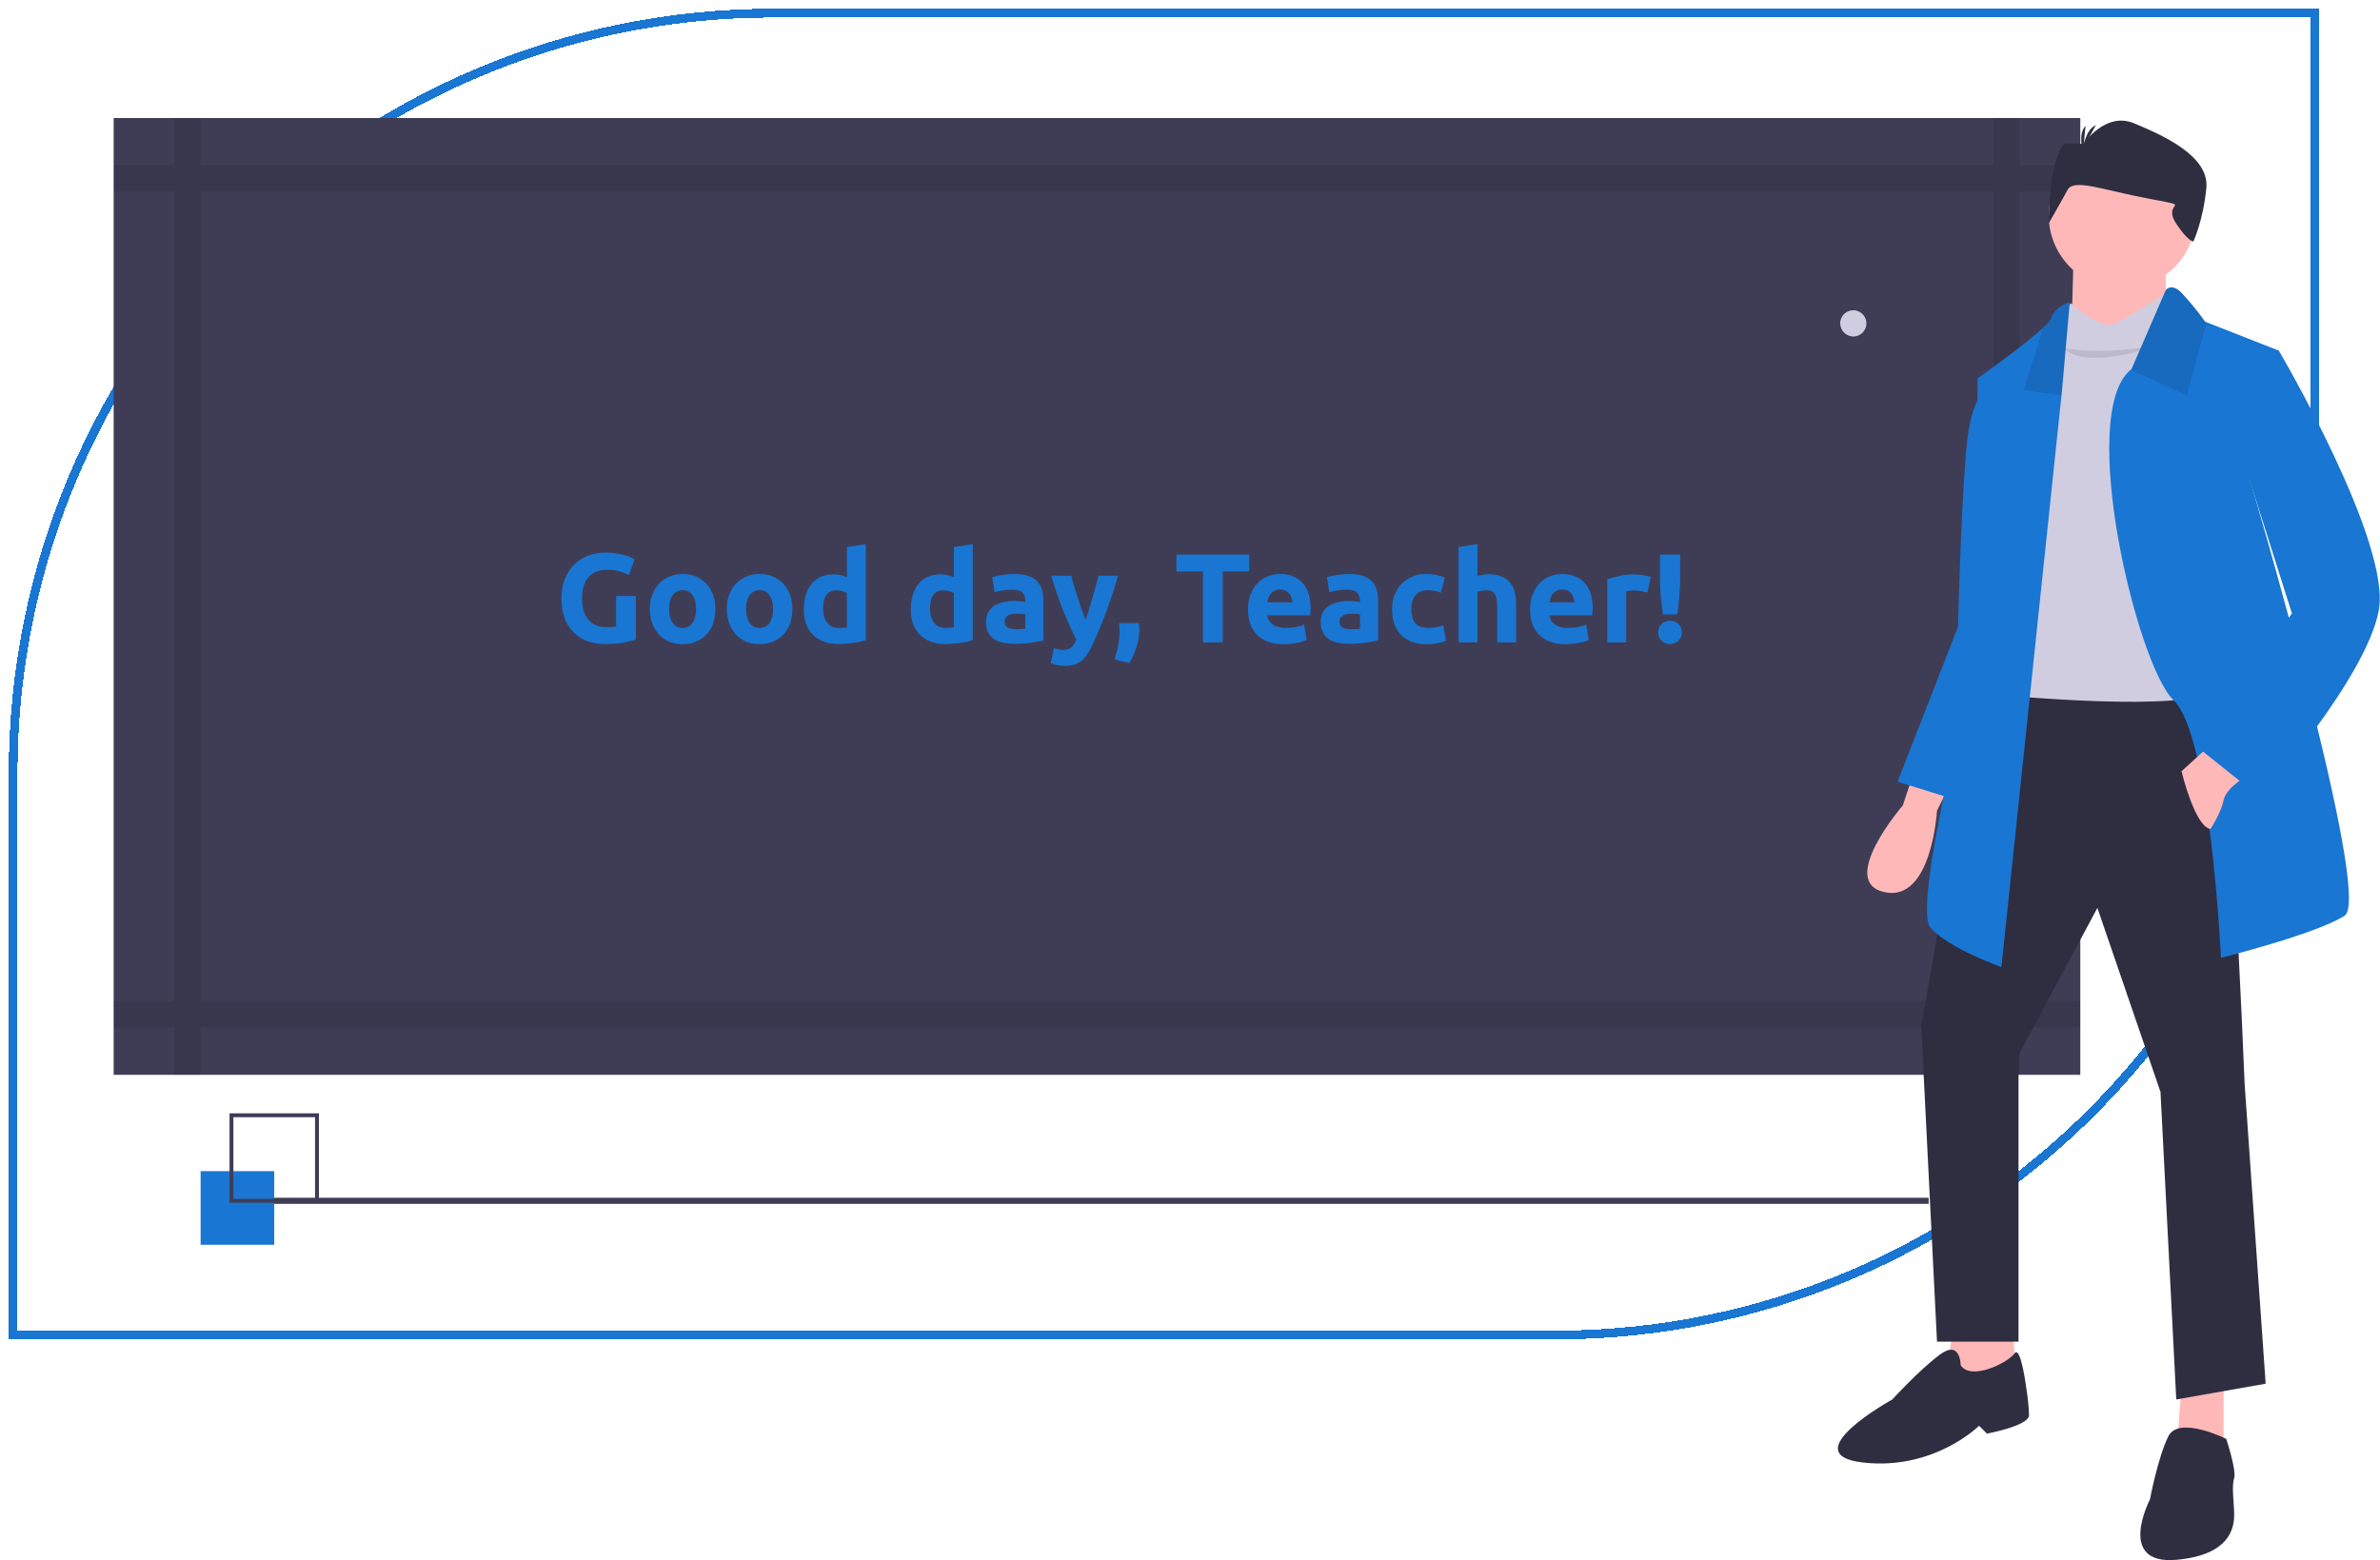 <svg width="1089" height="714" viewBox="0 0 1089 714" fill="none" xmlns="http://www.w3.org/2000/svg">
<g filter="url(#filter0_d_303_3)">
<path d="M354 2H1059V259C1059 451.195 903.195 607 711 607H6V350C6 157.805 161.805 2 354 2Z" stroke="#1976D2" stroke-width="4" shape-rendering="crispEdges"/>
</g>
<g clip-path="url(#clip0_303_3)">
<path d="M882.481 548.17H97.029V550.955H882.481V548.17Z" fill="#3F3D56"/>
<path d="M951.868 54H52V491.904H951.868V54Z" fill="#3F3D56"/>
<path opacity="0.1" d="M951.868 87.685V75.655H924.198V54H912.168V75.655H91.7V54H79.67V75.655H52V87.685H79.67V458.219H52V470.249H79.67V491.904H91.7V470.249H912.168V491.904H924.198V470.249H951.868V458.219H924.198V87.685H951.868ZM912.168 458.219H91.7V87.685H912.168L912.168 458.219Z" fill="black"/>
<path d="M520.682 125.87C524.149 125.87 526.96 123.059 526.96 119.592C526.96 116.125 524.149 113.315 520.682 113.315C517.215 113.315 514.405 116.125 514.405 119.592C514.405 123.059 517.215 125.87 520.682 125.87Z" fill="#3F3D56"/>
<path d="M574.195 320.533C577.662 320.533 580.473 317.723 580.473 314.256C580.473 310.789 577.662 307.978 574.195 307.978C570.728 307.978 567.917 310.789 567.917 314.256C567.917 317.723 570.728 320.533 574.195 320.533Z" fill="#3F3D56"/>
<path d="M357.045 278.363C360.512 278.363 363.323 275.552 363.323 272.085C363.323 268.618 360.512 265.808 357.045 265.808C353.578 265.808 350.768 268.618 350.768 272.085C350.768 275.552 353.578 278.363 357.045 278.363Z" fill="#3F3D56"/>
<path d="M212.89 191.099H189.303V198.089H212.89V191.099Z" fill="#3F3D56"/>
<path d="M241.405 136.679H160.788V139.675H241.405V136.679Z" fill="#3F3D56"/>
<path d="M241.405 146.166H160.788V149.161H241.405V146.166Z" fill="#3F3D56"/>
<path d="M241.405 155.651H160.788V158.647H241.405V155.651Z" fill="#3F3D56"/>
<path d="M241.405 165.137H160.788V168.133H241.405V165.137Z" fill="#3F3D56"/>
<path d="M241.405 174.624H160.788V177.619H241.405V174.624Z" fill="#3F3D56"/>
<path d="M201.097 123.464C204.564 123.464 207.374 120.653 207.374 117.186C207.374 113.719 204.564 110.909 201.097 110.909C197.63 110.909 194.819 113.719 194.819 117.186C194.819 120.653 197.63 123.464 201.097 123.464Z" fill="#3F3D56"/>
<path d="M848 154C849.187 154 850.347 153.648 851.333 152.989C852.32 152.33 853.089 151.392 853.543 150.296C853.997 149.2 854.116 147.993 853.885 146.829C853.653 145.666 853.082 144.596 852.243 143.757C851.403 142.918 850.334 142.347 849.171 142.115C848.007 141.884 846.8 142.003 845.704 142.457C844.608 142.911 843.67 143.68 843.011 144.667C842.352 145.653 842 146.813 842 148C842.018 149.586 842.655 151.102 843.777 152.223C844.898 153.345 846.414 153.982 848 154V154Z" fill="#D0CDE1"/>
<path d="M125.474 535.99H91.79V569.675H125.474V535.99Z" fill="#1976D2"/>
<path d="M145.926 550.426H105.023V509.523H145.926V550.426ZM106.801 548.648H144.148V511.301H106.801V548.648Z" fill="#3F3D56"/>
<path d="M875.475 354.156L870.663 368.593C870.663 368.593 840.587 403.481 862.242 408.293C883.896 413.105 886.302 370.999 886.302 370.999L892.318 358.969L875.475 354.156Z" fill="#FFB8B8"/>
<path d="M909.16 179.717C909.16 179.717 901.942 178.514 899.536 207.387C897.13 236.259 895.927 286.787 895.927 286.787L868.257 357.766L903.145 368.593L919.987 287.99L909.16 179.717Z" fill="#1976D2"/>
<path d="M893.521 609.199L889.912 632.057H922.394L921.191 609.199H893.521Z" fill="#FFB8B8"/>
<path d="M998.185 634.463L995.778 665.742L1017.43 668.148V632.057L998.185 634.463Z" fill="#FFB8B8"/>
<path d="M906.754 310.847L879.084 469.647L886.303 614.011H923.597V482.881L959.688 415.511L988.56 499.723L995.779 640.478L1036.68 633.26L1027.06 496.114C1027.06 496.114 1019.84 313.253 1012.62 310.847C1005.4 308.441 906.754 310.847 906.754 310.847Z" fill="#2F2E41"/>
<path d="M897.13 624.839C897.13 624.839 897.13 612.808 887.506 620.027C877.881 627.245 865.851 640.478 865.851 640.478C865.851 640.478 820.136 665.742 852.618 669.351C885.1 672.96 905.551 652.508 905.551 652.508L909.16 656.118C909.16 656.118 928.409 652.508 928.409 647.696C928.269 643.664 927.868 639.646 927.206 635.666C927.206 635.666 924.675 615.26 921.73 619.448C918.784 623.636 901.942 632.057 897.13 624.839Z" fill="#2F2E41"/>
<path d="M1018.64 658.523C1018.64 658.523 996.982 647.696 992.169 657.32C987.357 666.945 983.748 686.193 983.748 686.193C983.748 686.193 968.109 716.269 995.779 713.863C1023.45 711.457 1022.25 695.817 1022.25 692.208C1022.25 688.599 1021.04 680.178 1022.25 676.569C1023.45 672.96 1018.64 658.523 1018.64 658.523Z" fill="#2F2E41"/>
<path d="M971.116 132.197C989.72 132.197 1004.8 117.116 1004.8 98.512C1004.8 79.909 989.72 64.827 971.116 64.827C952.513 64.827 937.431 79.909 937.431 98.512C937.431 117.116 952.513 132.197 971.116 132.197Z" fill="#FFB8B8"/>
<path d="M948.86 114.753L947.657 158.062L990.966 154.453V114.753H948.86Z" fill="#FFB8B8"/>
<path d="M993.372 132.799C993.372 132.799 972.921 146.032 966.906 148.438C960.891 150.844 947.657 138.814 947.657 138.814C947.657 138.814 944.048 141.22 944.048 143.626C944.048 146.032 941.642 155.656 941.642 155.656L912.769 250.696L915.175 318.065C915.175 318.065 1003 326.487 1012.62 315.659C1022.25 304.832 1007.81 149.641 1007.81 149.641L993.372 132.799Z" fill="#D0CDE1"/>
<path opacity="0.1" d="M987.357 158.062C987.357 158.062 954.875 170.093 944.048 159.265C944.048 159.265 959.687 162.874 987.357 158.062Z" fill="black"/>
<path d="M1072.77 419.12C1059.54 427.541 1016.23 438.369 1016.23 438.369C1016.23 438.369 1011.5 336.532 994.575 320.472C977.745 304.483 950.268 189.221 974.978 169.178C975.088 169.075 975.205 168.979 975.327 168.89L990.966 132.799C990.966 132.799 993.372 129.189 998.184 134.002C1002.08 138.173 1005.69 142.593 1009.01 147.235L1009.7 147.512L1042.7 160.468L1029.46 219.417C1029.46 219.417 1086.01 410.699 1072.77 419.12Z" fill="#1976D2"/>
<path opacity="0.1" d="M1009.7 147.512L1000.59 180.92L974.978 169.178C975.088 169.075 975.205 168.979 975.327 168.89L990.966 132.799C990.966 132.799 993.372 129.189 998.185 134.002C1002.08 138.173 1005.69 142.593 1009.01 147.235L1009.7 147.512Z" fill="black"/>
<path d="M947.056 138.212L943.447 179.115L943.254 180.98L915.777 442.579C915.777 442.579 891.716 434.158 883.295 424.534C874.874 414.91 902.544 307.84 902.544 307.84L904.95 173.1C904.95 173.1 926.291 158.074 935.013 149.821C937.059 147.897 938.406 146.345 938.635 145.43C939.838 140.618 947.056 138.212 947.056 138.212Z" fill="#1976D2"/>
<path opacity="0.1" d="M947.056 138.212L943.447 179.115L943.254 180.98L926.003 178.514L935.013 149.821C937.058 147.897 938.406 146.345 938.635 145.43C939.838 140.618 947.056 138.212 947.056 138.212Z" fill="black"/>
<path d="M1011.42 340.923L998.185 352.953C998.185 352.953 1004.2 378.217 1011.42 379.42C1011.42 379.42 1016.23 372.202 1017.43 366.187C1018.64 360.172 1029.46 354.156 1029.46 354.156L1011.42 340.923Z" fill="#FFB8B8"/>
<path d="M1027.06 158.062L1042.7 160.468C1042.7 160.468 1094.43 248.29 1088.41 279.568C1082.4 310.847 1034.28 364.984 1034.28 364.984L1004.2 340.923L1048.71 280.772L1025.85 208.59L1027.06 158.062Z" fill="#1976D2"/>
<path d="M937.355 102.296C937.355 102.296 937.355 72.589 944.574 65.838H953.237C953.237 65.838 963.344 50.984 976.338 56.386C989.332 61.787 1010.99 71.239 1009.54 86.092C1008.1 100.945 1003.6 110.543 1003.6 110.543C1003.6 110.543 1001.19 110.543 995.829 102.468C988.663 91.678 1005.21 95.041 983.557 90.99C961.9 86.939 948.906 81.538 946.019 86.939C943.131 92.341 937.355 102.296 937.355 102.296Z" fill="#2F2E41"/>
<path d="M953.094 67.853C953.094 67.853 954.248 59.172 958.997 57.302L953.094 67.853Z" fill="#2F2E41"/>
<path d="M953.073 69.639C953.073 69.639 950.664 61.219 954.271 57.609L953.073 69.639Z" fill="#2F2E41"/>
<path d="M278.244 260.766C274.029 260.766 270.975 261.945 269.08 264.304C267.224 266.624 266.296 269.814 266.296 273.874C266.296 275.846 266.528 277.644 266.992 279.268C267.456 280.853 268.152 282.226 269.08 283.386C270.008 284.546 271.168 285.455 272.56 286.112C273.952 286.731 275.576 287.04 277.432 287.04C278.437 287.04 279.288 287.021 279.984 286.982C280.719 286.943 281.357 286.866 281.898 286.75V272.772H290.946V292.666C289.863 293.091 288.123 293.536 285.726 294C283.329 294.503 280.371 294.754 276.852 294.754C273.836 294.754 271.091 294.29 268.616 293.362C266.18 292.434 264.092 291.081 262.352 289.302C260.612 287.523 259.259 285.339 258.292 282.748C257.364 280.157 256.9 277.199 256.9 273.874C256.9 270.51 257.422 267.533 258.466 264.942C259.51 262.351 260.941 260.167 262.758 258.388C264.575 256.571 266.702 255.198 269.138 254.27C271.613 253.342 274.242 252.878 277.026 252.878C278.921 252.878 280.622 253.013 282.13 253.284C283.677 253.516 284.991 253.806 286.074 254.154C287.195 254.463 288.104 254.792 288.8 255.14C289.535 255.488 290.057 255.759 290.366 255.952L287.756 263.202C286.519 262.545 285.088 261.984 283.464 261.52C281.879 261.017 280.139 260.766 278.244 260.766ZM327.321 278.688C327.321 281.085 326.973 283.289 326.277 285.3C325.581 287.272 324.575 288.973 323.261 290.404C321.946 291.796 320.361 292.879 318.505 293.652C316.687 294.425 314.638 294.812 312.357 294.812C310.114 294.812 308.065 294.425 306.209 293.652C304.391 292.879 302.825 291.796 301.511 290.404C300.196 288.973 299.171 287.272 298.437 285.3C297.702 283.289 297.335 281.085 297.335 278.688C297.335 276.291 297.702 274.106 298.437 272.134C299.21 270.162 300.254 268.48 301.569 267.088C302.922 265.696 304.507 264.613 306.325 263.84C308.181 263.067 310.191 262.68 312.357 262.68C314.561 262.68 316.571 263.067 318.389 263.84C320.245 264.613 321.83 265.696 323.145 267.088C324.459 268.48 325.484 270.162 326.219 272.134C326.953 274.106 327.321 276.291 327.321 278.688ZM318.505 278.688C318.505 276.02 317.963 273.932 316.881 272.424C315.837 270.877 314.329 270.104 312.357 270.104C310.385 270.104 308.857 270.877 307.775 272.424C306.692 273.932 306.151 276.02 306.151 278.688C306.151 281.356 306.692 283.483 307.775 285.068C308.857 286.615 310.385 287.388 312.357 287.388C314.329 287.388 315.837 286.615 316.881 285.068C317.963 283.483 318.505 281.356 318.505 278.688ZM362.551 278.688C362.551 281.085 362.203 283.289 361.507 285.3C360.811 287.272 359.806 288.973 358.491 290.404C357.176 291.796 355.591 292.879 353.735 293.652C351.918 294.425 349.868 294.812 347.587 294.812C345.344 294.812 343.295 294.425 341.439 293.652C339.622 292.879 338.056 291.796 336.741 290.404C335.426 288.973 334.402 287.272 333.667 285.3C332.932 283.289 332.565 281.085 332.565 278.688C332.565 276.291 332.932 274.106 333.667 272.134C334.44 270.162 335.484 268.48 336.799 267.088C338.152 265.696 339.738 264.613 341.555 263.84C343.411 263.067 345.422 262.68 347.587 262.68C349.791 262.68 351.802 263.067 353.619 263.84C355.475 264.613 357.06 265.696 358.375 267.088C359.69 268.48 360.714 270.162 361.449 272.134C362.184 274.106 362.551 276.291 362.551 278.688ZM353.735 278.688C353.735 276.02 353.194 273.932 352.111 272.424C351.067 270.877 349.559 270.104 347.587 270.104C345.615 270.104 344.088 270.877 343.005 272.424C341.922 273.932 341.381 276.02 341.381 278.688C341.381 281.356 341.922 283.483 343.005 285.068C344.088 286.615 345.615 287.388 347.587 287.388C349.559 287.388 351.067 286.615 352.111 285.068C353.194 283.483 353.735 281.356 353.735 278.688ZM376.612 278.514C376.612 281.182 377.211 283.328 378.41 284.952C379.608 286.576 381.387 287.388 383.746 287.388C384.519 287.388 385.234 287.369 385.892 287.33C386.549 287.253 387.09 287.175 387.516 287.098V271.38C386.974 271.032 386.259 270.742 385.37 270.51C384.519 270.278 383.649 270.162 382.76 270.162C378.661 270.162 376.612 272.946 376.612 278.514ZM396.158 293.014C395.384 293.246 394.495 293.478 393.49 293.71C392.484 293.903 391.421 294.077 390.3 294.232C389.217 294.387 388.096 294.503 386.936 294.58C385.814 294.696 384.732 294.754 383.688 294.754C381.174 294.754 378.932 294.387 376.96 293.652C374.988 292.917 373.325 291.873 371.972 290.52C370.618 289.128 369.574 287.465 368.84 285.532C368.144 283.56 367.796 281.356 367.796 278.92C367.796 276.445 368.105 274.222 368.724 272.25C369.342 270.239 370.232 268.538 371.392 267.146C372.552 265.754 373.963 264.691 375.626 263.956C377.327 263.221 379.26 262.854 381.426 262.854C382.624 262.854 383.688 262.97 384.616 263.202C385.582 263.434 386.549 263.763 387.516 264.188V250.384L396.158 248.992V293.014ZM425.549 278.514C425.549 281.182 426.148 283.328 427.347 284.952C428.546 286.576 430.324 287.388 432.683 287.388C433.456 287.388 434.172 287.369 434.829 287.33C435.486 287.253 436.028 287.175 436.453 287.098V271.38C435.912 271.032 435.196 270.742 434.307 270.51C433.456 270.278 432.586 270.162 431.697 270.162C427.598 270.162 425.549 272.946 425.549 278.514ZM445.095 293.014C444.322 293.246 443.432 293.478 442.427 293.71C441.422 293.903 440.358 294.077 439.237 294.232C438.154 294.387 437.033 294.503 435.873 294.58C434.752 294.696 433.669 294.754 432.625 294.754C430.112 294.754 427.869 294.387 425.897 293.652C423.925 292.917 422.262 291.873 420.909 290.52C419.556 289.128 418.512 287.465 417.777 285.532C417.081 283.56 416.733 281.356 416.733 278.92C416.733 276.445 417.042 274.222 417.661 272.25C418.28 270.239 419.169 268.538 420.329 267.146C421.489 265.754 422.9 264.691 424.563 263.956C426.264 263.221 428.198 262.854 430.363 262.854C431.562 262.854 432.625 262.97 433.553 263.202C434.52 263.434 435.486 263.763 436.453 264.188V250.384L445.095 248.992V293.014ZM464.845 287.968C465.696 287.968 466.508 287.949 467.281 287.91C468.054 287.871 468.673 287.813 469.137 287.736V281.182C468.789 281.105 468.267 281.027 467.571 280.95C466.875 280.873 466.237 280.834 465.657 280.834C464.845 280.834 464.072 280.892 463.337 281.008C462.641 281.085 462.022 281.259 461.481 281.53C460.94 281.801 460.514 282.168 460.205 282.632C459.896 283.096 459.741 283.676 459.741 284.372C459.741 285.725 460.186 286.673 461.075 287.214C462.003 287.717 463.26 287.968 464.845 287.968ZM464.149 262.68C466.701 262.68 468.828 262.97 470.529 263.55C472.23 264.13 473.584 264.961 474.589 266.044C475.633 267.127 476.368 268.441 476.793 269.988C477.218 271.535 477.431 273.255 477.431 275.15V293.13C476.194 293.401 474.473 293.71 472.269 294.058C470.065 294.445 467.397 294.638 464.265 294.638C462.293 294.638 460.495 294.464 458.871 294.116C457.286 293.768 455.913 293.207 454.753 292.434C453.593 291.622 452.704 290.578 452.085 289.302C451.466 288.026 451.157 286.46 451.157 284.604C451.157 282.825 451.505 281.317 452.201 280.08C452.936 278.843 453.902 277.857 455.101 277.122C456.3 276.387 457.672 275.865 459.219 275.556C460.766 275.208 462.37 275.034 464.033 275.034C465.154 275.034 466.14 275.092 466.991 275.208C467.88 275.285 468.596 275.401 469.137 275.556V274.744C469.137 273.275 468.692 272.095 467.803 271.206C466.914 270.317 465.367 269.872 463.163 269.872C461.694 269.872 460.244 269.988 458.813 270.22C457.382 270.413 456.145 270.703 455.101 271.09L453.999 264.13C454.502 263.975 455.12 263.821 455.855 263.666C456.628 263.473 457.46 263.318 458.349 263.202C459.238 263.047 460.166 262.931 461.133 262.854C462.138 262.738 463.144 262.68 464.149 262.68ZM511.595 263.492C509.855 269.369 508.038 274.879 506.143 280.022C504.249 285.165 502.18 290.153 499.937 294.986C499.125 296.726 498.313 298.195 497.501 299.394C496.689 300.631 495.8 301.637 494.833 302.41C493.867 303.222 492.765 303.802 491.527 304.15C490.329 304.537 488.917 304.73 487.293 304.73C485.94 304.73 484.683 304.595 483.523 304.324C482.402 304.092 481.474 303.821 480.739 303.512L482.247 296.61C483.137 296.919 483.929 297.132 484.625 297.248C485.321 297.364 486.056 297.422 486.829 297.422C488.376 297.422 489.555 296.997 490.367 296.146C491.218 295.334 491.933 294.193 492.513 292.724C490.541 288.857 488.569 284.527 486.597 279.732C484.625 274.899 482.769 269.485 481.029 263.492H490.193C490.58 265 491.025 266.643 491.527 268.422C492.069 270.162 492.629 271.941 493.209 273.758C493.789 275.537 494.369 277.277 494.949 278.978C495.568 280.679 496.148 282.226 496.689 283.618C497.192 282.226 497.714 280.679 498.255 278.978C498.797 277.277 499.319 275.537 499.821 273.758C500.363 271.941 500.865 270.162 501.329 268.422C501.832 266.643 502.277 265 502.663 263.492H511.595ZM521.177 285.184C521.255 286.112 521.293 286.769 521.293 287.156C521.332 287.543 521.351 287.871 521.351 288.142C521.351 289.302 521.235 290.539 521.003 291.854C520.81 293.13 520.52 294.425 520.133 295.74C519.747 297.055 519.263 298.369 518.683 299.684C518.103 300.999 517.446 302.255 516.711 303.454L509.925 301.772C510.815 299.22 511.433 296.823 511.781 294.58C512.129 292.337 512.303 290.481 512.303 289.012C512.303 288.78 512.284 288.49 512.245 288.142C512.245 287.755 512.226 287.369 512.187 286.982C512.187 286.595 512.168 286.228 512.129 285.88C512.129 285.532 512.129 285.3 512.129 285.184H521.177ZM571.598 253.806V261.52H559.476V294H550.428V261.52H538.306V253.806H571.598ZM571.022 278.978C571.022 276.271 571.428 273.913 572.24 271.902C573.091 269.853 574.193 268.151 575.546 266.798C576.899 265.445 578.446 264.42 580.186 263.724C581.965 263.028 583.782 262.68 585.638 262.68C589.969 262.68 593.391 264.014 595.904 266.682C598.417 269.311 599.674 273.197 599.674 278.34C599.674 278.843 599.655 279.403 599.616 280.022C599.577 280.602 599.539 281.124 599.5 281.588H579.896C580.089 283.367 580.921 284.778 582.39 285.822C583.859 286.866 585.831 287.388 588.306 287.388C589.891 287.388 591.438 287.253 592.946 286.982C594.493 286.673 595.749 286.305 596.716 285.88L597.876 292.898C597.412 293.13 596.793 293.362 596.02 293.594C595.247 293.826 594.377 294.019 593.41 294.174C592.482 294.367 591.477 294.522 590.394 294.638C589.311 294.754 588.229 294.812 587.146 294.812C584.401 294.812 582.003 294.406 579.954 293.594C577.943 292.782 576.261 291.68 574.908 290.288C573.593 288.857 572.607 287.175 571.95 285.242C571.331 283.309 571.022 281.221 571.022 278.978ZM591.322 275.672C591.283 274.937 591.148 274.222 590.916 273.526C590.723 272.83 590.394 272.211 589.93 271.67C589.505 271.129 588.944 270.684 588.248 270.336C587.591 269.988 586.759 269.814 585.754 269.814C584.787 269.814 583.956 269.988 583.26 270.336C582.564 270.645 581.984 271.071 581.52 271.612C581.056 272.153 580.689 272.791 580.418 273.526C580.186 274.222 580.012 274.937 579.896 275.672H591.322ZM618.001 287.968C618.852 287.968 619.664 287.949 620.437 287.91C621.211 287.871 621.829 287.813 622.293 287.736V281.182C621.945 281.105 621.423 281.027 620.727 280.95C620.031 280.873 619.393 280.834 618.813 280.834C618.001 280.834 617.228 280.892 616.493 281.008C615.797 281.085 615.179 281.259 614.637 281.53C614.096 281.801 613.671 282.168 613.361 282.632C613.052 283.096 612.897 283.676 612.897 284.372C612.897 285.725 613.342 286.673 614.231 287.214C615.159 287.717 616.416 287.968 618.001 287.968ZM617.305 262.68C619.857 262.68 621.984 262.97 623.685 263.55C625.387 264.13 626.74 264.961 627.745 266.044C628.789 267.127 629.524 268.441 629.949 269.988C630.375 271.535 630.587 273.255 630.587 275.15V293.13C629.35 293.401 627.629 293.71 625.425 294.058C623.221 294.445 620.553 294.638 617.421 294.638C615.449 294.638 613.651 294.464 612.027 294.116C610.442 293.768 609.069 293.207 607.909 292.434C606.749 291.622 605.86 290.578 605.241 289.302C604.623 288.026 604.313 286.46 604.313 284.604C604.313 282.825 604.661 281.317 605.357 280.08C606.092 278.843 607.059 277.857 608.257 277.122C609.456 276.387 610.829 275.865 612.375 275.556C613.922 275.208 615.527 275.034 617.189 275.034C618.311 275.034 619.297 275.092 620.147 275.208C621.037 275.285 621.752 275.401 622.293 275.556V274.744C622.293 273.275 621.849 272.095 620.959 271.206C620.07 270.317 618.523 269.872 616.319 269.872C614.85 269.872 613.4 269.988 611.969 270.22C610.539 270.413 609.301 270.703 608.257 271.09L607.155 264.13C607.658 263.975 608.277 263.821 609.011 263.666C609.785 263.473 610.616 263.318 611.505 263.202C612.395 263.047 613.323 262.931 614.289 262.854C615.295 262.738 616.3 262.68 617.305 262.68ZM636.952 278.746C636.952 276.542 637.3 274.473 637.996 272.54C638.73 270.568 639.774 268.867 641.128 267.436C642.481 265.967 644.124 264.807 646.058 263.956C647.991 263.105 650.195 262.68 652.67 262.68C654.294 262.68 655.782 262.835 657.136 263.144C658.489 263.415 659.804 263.821 661.08 264.362L659.282 271.264C658.47 270.955 657.58 270.684 656.614 270.452C655.647 270.22 654.564 270.104 653.366 270.104C650.814 270.104 648.9 270.897 647.624 272.482C646.386 274.067 645.768 276.155 645.768 278.746C645.768 281.491 646.348 283.618 647.508 285.126C648.706 286.634 650.775 287.388 653.714 287.388C654.758 287.388 655.879 287.291 657.078 287.098C658.276 286.905 659.378 286.595 660.384 286.17L661.602 293.246C660.596 293.671 659.34 294.039 657.832 294.348C656.324 294.657 654.661 294.812 652.844 294.812C650.06 294.812 647.662 294.406 645.652 293.594C643.641 292.743 641.978 291.603 640.664 290.172C639.388 288.741 638.44 287.059 637.822 285.126C637.242 283.154 636.952 281.027 636.952 278.746ZM667.402 294V250.384L676.044 248.992V263.608C676.624 263.415 677.358 263.241 678.248 263.086C679.176 262.893 680.065 262.796 680.916 262.796C683.39 262.796 685.44 263.144 687.064 263.84C688.726 264.497 690.041 265.445 691.008 266.682C692.013 267.919 692.709 269.389 693.096 271.09C693.521 272.791 693.734 274.686 693.734 276.774V294H685.092V277.818C685.092 275.034 684.724 273.062 683.99 271.902C683.294 270.742 681.979 270.162 680.046 270.162C679.272 270.162 678.538 270.239 677.842 270.394C677.184 270.51 676.585 270.645 676.044 270.8V294H667.402ZM700.106 278.978C700.106 276.271 700.512 273.913 701.324 271.902C702.175 269.853 703.277 268.151 704.63 266.798C705.983 265.445 707.53 264.42 709.27 263.724C711.049 263.028 712.866 262.68 714.722 262.68C719.053 262.68 722.475 264.014 724.988 266.682C727.501 269.311 728.758 273.197 728.758 278.34C728.758 278.843 728.739 279.403 728.7 280.022C728.661 280.602 728.623 281.124 728.584 281.588H708.98C709.173 283.367 710.005 284.778 711.474 285.822C712.943 286.866 714.915 287.388 717.39 287.388C718.975 287.388 720.522 287.253 722.03 286.982C723.577 286.673 724.833 286.305 725.8 285.88L726.96 292.898C726.496 293.13 725.877 293.362 725.104 293.594C724.331 293.826 723.461 294.019 722.494 294.174C721.566 294.367 720.561 294.522 719.478 294.638C718.395 294.754 717.313 294.812 716.23 294.812C713.485 294.812 711.087 294.406 709.038 293.594C707.027 292.782 705.345 291.68 703.992 290.288C702.677 288.857 701.691 287.175 701.034 285.242C700.415 283.309 700.106 281.221 700.106 278.978ZM720.406 275.672C720.367 274.937 720.232 274.222 720 273.526C719.807 272.83 719.478 272.211 719.014 271.67C718.589 271.129 718.028 270.684 717.332 270.336C716.675 269.988 715.843 269.814 714.838 269.814C713.871 269.814 713.04 269.988 712.344 270.336C711.648 270.645 711.068 271.071 710.604 271.612C710.14 272.153 709.773 272.791 709.502 273.526C709.27 274.222 709.096 274.937 708.98 275.672H720.406ZM753.813 271.148C753.04 270.955 752.131 270.761 751.087 270.568C750.043 270.336 748.922 270.22 747.723 270.22C747.182 270.22 746.525 270.278 745.751 270.394C745.017 270.471 744.456 270.568 744.069 270.684V294H735.427V265.116C736.974 264.575 738.791 264.072 740.879 263.608C743.006 263.105 745.365 262.854 747.955 262.854C748.419 262.854 748.98 262.893 749.637 262.97C750.295 263.009 750.952 263.086 751.609 263.202C752.267 263.279 752.924 263.395 753.581 263.55C754.239 263.666 754.799 263.821 755.263 264.014L753.813 271.148ZM768.77 264.188C768.77 267.32 768.654 270.239 768.422 272.946C768.19 275.653 767.881 278.398 767.494 281.182H760.882C760.495 278.398 760.167 275.653 759.896 272.946C759.664 270.239 759.548 267.32 759.548 264.188V253.806H768.77V264.188ZM769.524 289.418C769.524 291.119 768.963 292.434 767.842 293.362C766.759 294.29 765.522 294.754 764.13 294.754C762.738 294.754 761.481 294.29 760.36 293.362C759.277 292.434 758.736 291.119 758.736 289.418C758.736 287.717 759.277 286.402 760.36 285.474C761.481 284.546 762.738 284.082 764.13 284.082C765.522 284.082 766.759 284.546 767.842 285.474C768.963 286.402 769.524 287.717 769.524 289.418Z" fill="#1976D2"/>
</g>
<defs>
<filter id="filter0_d_303_3" x="0" y="0" width="1065" height="617" filterUnits="userSpaceOnUse" color-interpolation-filters="sRGB">
<feFlood flood-opacity="0" result="BackgroundImageFix"/>
<feColorMatrix in="SourceAlpha" type="matrix" values="0 0 0 0 0 0 0 0 0 0 0 0 0 0 0 0 0 0 127 0" result="hardAlpha"/>
<feOffset dy="4"/>
<feGaussianBlur stdDeviation="2"/>
<feComposite in2="hardAlpha" operator="out"/>
<feColorMatrix type="matrix" values="0 0 0 0 0 0 0 0 0 0 0 0 0 0 0 0 0 0 0.25 0"/>
<feBlend mode="normal" in2="BackgroundImageFix" result="effect1_dropShadow_303_3"/>
<feBlend mode="normal" in="SourceGraphic" in2="effect1_dropShadow_303_3" result="shape"/>
</filter>
<clipPath id="clip0_303_3">
<rect width="1036.9" height="660" fill="white" transform="translate(52 54)"/>
</clipPath>
</defs>
</svg>
